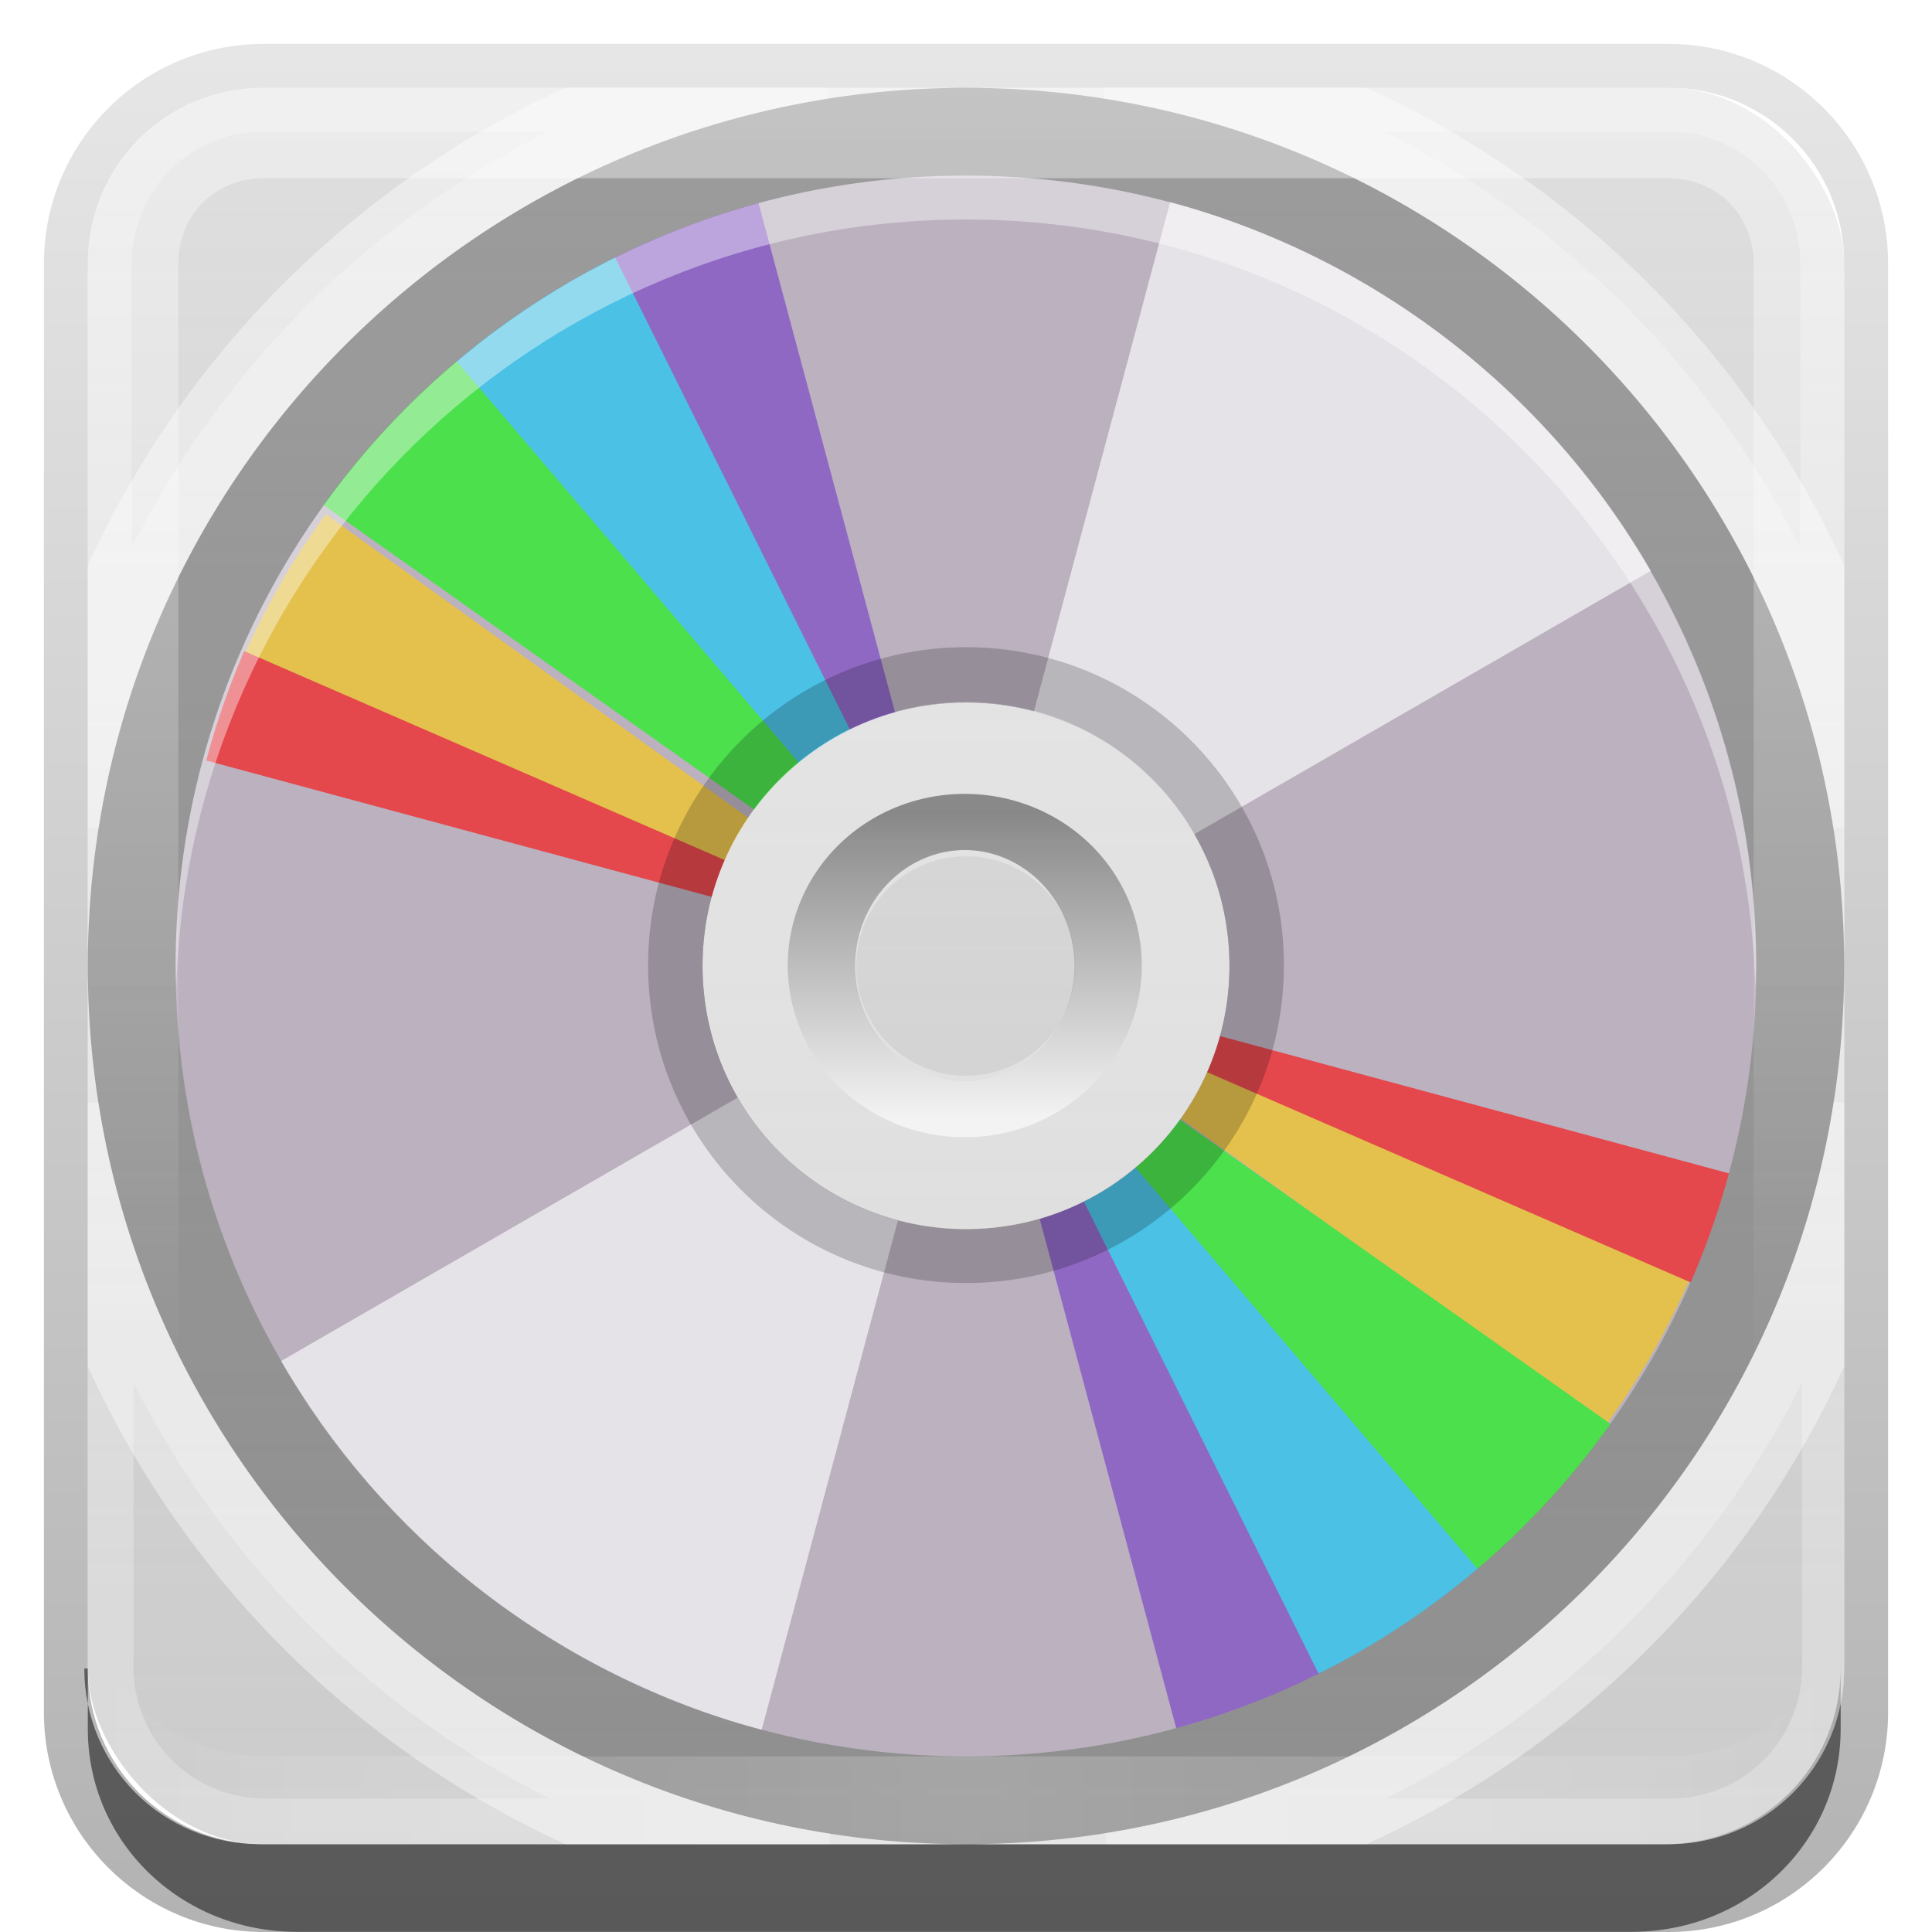 <?xml version="1.0" encoding="UTF-8"?>
<svg id="svg2" width="22" height="22" version="1.0" xmlns="http://www.w3.org/2000/svg" xmlns:cc="http://creativecommons.org/ns#" xmlns:dc="http://purl.org/dc/elements/1.1/" xmlns:rdf="http://www.w3.org/1999/02/22-rdf-syntax-ns#" xmlns:xlink="http://www.w3.org/1999/xlink">
 <defs id="defs4">
  <linearGradient id="ButtonColor" x1="10.3" x2="10.3" y1="21" y2=".999" gradientUnits="userSpaceOnUse">
   <stop id="stop3189" stop-color="#29669f" offset="0"/>
   <stop id="stop3191" stop-color="#88b6e0" offset="1"/>
  </linearGradient>
  <filter id="filter3194" x="-.18" y="-.18" width="1.36" height="1.36" color-interpolation-filters="sRGB">
   <feGaussianBlur id="feGaussianBlur3196" stdDeviation="1.2"/>
  </filter>
  <clipPath id="clipPath2849">
   <rect id="rect2851" x="1" y="1" width="20" height="20" rx="2" ry="2" fill="#fff" fill-rule="evenodd"/>
  </clipPath>
  <clipPath id="clipPath4187">
   <path id="path4189" d="m48 102c-19.9 0-36 16.1-36 36s16.1 36 36 36 36-16.1 36-36-16.1-36-36-36zm0 24c6.63 0 12 5.37 12 12s-5.37 12-12 12-12-5.37-12-12 5.37-12 12-12z" fill="#bbb1bf"/>
  </clipPath>
  <filter id="filter4195" x="-.18" y="-.18" width="1.36" height="1.36" color-interpolation-filters="sRGB">
   <feGaussianBlur id="feGaussianBlur4197" stdDeviation="5.216"/>
  </filter>
  <clipPath id="clipPath4031">
   <path id="path4033" d="m48 32c-19.9 0-36 16.1-36 36s16.1 36 36 36 36-16.1 36-36-16.1-36-36-36zm0 24c6.63 0 12 5.37 12 12s-5.37 12-12 12-12-5.37-12-12 5.37-12 12-12z" fill="#bbb1bf"/>
  </clipPath>
  <filter id="filter4035" x="-.19" y="-.171" width="1.38" height="1.34" color-interpolation-filters="sRGB">
   <feGaussianBlur id="feGaussianBlur4037" stdDeviation="4.948"/>
  </filter>
  <linearGradient id="linearGradient4004" x1="25.2" x2="94.6" y1="61.9" y2="61.9" gradientUnits="userSpaceOnUse">
   <stop id="stop3364" stop-color="#4d4d4d" offset="0"/>
   <stop id="stop3366" stop-color="#fff" offset="1"/>
  </linearGradient>
  <linearGradient id="linearGradient3806" x1="-3.06" x2="-3.06" y1="27.3" y2="7.25" gradientTransform="translate(11.1 -4.26)" gradientUnits="userSpaceOnUse">
   <stop id="stop4580-5" stop-color="#a0a0a0" stop-opacity=".541" offset="0"/>
   <stop id="stop4582-6" stop-color="#a0a0a0" stop-opacity=".345" offset="1"/>
  </linearGradient>
  <clipPath id="clipPath3873">
   <path id="path3875" d="m-27 3c-1.11 0-2 0.892-2 2v8c0-5.52 4.48-10 10-10h-8zm8 0c5.52 0 10 4.48 10 10v-8c0-1.11-0.892-2-2-2h-8zm10 10c0 5.52-4.48 10-10 10h8c1.11 0 2-0.892 2-2v-8zm-10 10c-5.52 0-10-4.48-10-10v8c0 1.11 0.892 2 2 2h8z" fill="url(#linearGradient3877)" fill-rule="evenodd"/>
  </clipPath>
  <linearGradient id="linearGradient3877" x1="-3.06" x2="-3.06" y1="27.3" y2="7.25" gradientTransform="translate(-18.9 -4.26)" gradientUnits="userSpaceOnUse" xlink:href="#ButtonColor"/>
  <filter id="filter3883" color-interpolation-filters="sRGB">
   <feGaussianBlur id="feGaussianBlur3885" stdDeviation="0.8"/>
  </filter>
  <linearGradient id="linearGradient3887" x1="-3.06" x2="-3.06" y1="27.3" y2="7.25" gradientTransform="translate(11.1 25.7)" gradientUnits="userSpaceOnUse" xlink:href="#ButtonColor"/>
  <linearGradient id="linearGradient3889" x1="-3.06" x2="-3.06" y1="27.3" y2="7.25" gradientTransform="translate(11.1 -34.3)" gradientUnits="userSpaceOnUse" xlink:href="#ButtonColor"/>
  <linearGradient id="linearGradient2946" x1="11.4" x2="11.4" y1="22" y2="-9.82" gradientUnits="userSpaceOnUse">
   <stop id="stop3330" offset="0"/>
   <stop id="stop3333" stop-opacity="0" offset="1"/>
  </linearGradient>
  <linearGradient id="linearGradient3845" x1="11" x2="21" y1="19.5" y2="19.5" gradientUnits="userSpaceOnUse" spreadMethod="reflect">
   <stop id="stop3833" stop-color="#fff" offset="0"/>
   <stop id="stop3821" stop-color="#fff" stop-opacity=".498" offset=".75"/>
   <stop id="stop3835" stop-color="#fff" stop-opacity="0" offset="1"/>
  </linearGradient>
  <linearGradient id="linearGradient3078" x1="10" x2="10" y1="1" y2="16" gradientUnits="userSpaceOnUse">
   <stop id="stop3825" stop-color="#fff" offset="0"/>
   <stop id="stop3829" stop-color="#fff" stop-opacity="0" offset="1"/>
  </linearGradient>
 </defs>
 <g id="layer3" transform="translate(0,-2)">
  <path id="rect3371" transform="translate(0,2)" d="m3 0.5c-1.38 0-2.5 1.12-2.5 2.5v16.5c0 1.38 1.12 2.5 2.5 2.5h16c1.38 0 2.5-1.12 2.5-2.5v-16.5c0-1.38-1.12-2.5-2.5-2.5h-16zm0 0.5h16c1.11 0 2 0.892 2 2v16c0 1.11-0.892 2-2 2h-16c-1.11 0-2-0.892-2-2v-16c0-1.11 0.892-2 2-2z" fill="url(#linearGradient2946)" opacity=".3"/>
  <path id="rect2553" transform="translate(0,2)" d="m1 19v0.688c0 1.29 1.06 2.31 2.38 2.31h15.2c1.32 0 2.38-1.02 2.38-2.31v-0.688c0 1.11-0.892 2-2 2h-16c-1.11 0-2-0.892-2-2z" opacity=".5"/>
  <rect id="rect2937" x="1" y="33" width="20" height="20" rx="2" ry="2" fill="url(#linearGradient3887)" fill-rule="evenodd"/>
 </g>
 <g id="layer4" transform="translate(0,-2)">
  <rect id="rect3798" x="1" y="3" width="20" height="20" rx="2" ry="2" fill="url(#linearGradient3806)" fill-rule="evenodd"/>
  <path id="path3830" d="m6.44 3c-2.41 1.1-4.34 3.03-5.44 5.44v4.56c0-5.52 4.48-10 10-10h-4.56zm4.56 0c5.52 0 10 4.48 10 10v-4.56c-1.1-2.41-3.03-4.34-5.44-5.44h-4.56zm10 10c0 5.52-4.48 10-10 10h4.56c2.41-1.1 4.34-3.03 5.44-5.44v-4.56zm-10 10c-5.52 0-10-4.48-10-10v4.56c1.1 2.41 3.03 4.34 5.44 5.44h4.56z" fill="#fff" opacity=".4"/>
  <rect id="rect3802" x="1" y="33" width="20" height="20" rx="2" ry="2" fill="url(#linearGradient3887)" fill-rule="evenodd"/>
  <path id="path3810" transform="matrix(.993 0 0 .989 30.1 .146)" d="m21 13a10.1 10.1 0 0 1-10.1 10.1 10.1 10.1 0 0 1-10.1-10.1 10.1 10.1 0 0 1 10.1-10.1 10.1 10.1 0 0 1 10.1 10.1z" opacity=".6"/>
  <path id="path3812" transform="matrix(.298 0 0 .297 37.7 9.14)" d="m21 13a10.1 10.1 0 0 1-10.1 10.1 10.1 10.1 0 0 1-10.1-10.1 10.1 10.1 0 0 1 10.1-10.1 10.1 10.1 0 0 1 10.1 10.1z" opacity=".6"/>
  <path id="path3814" d="m41 33c-5.52 0-10 4.48-10 10s4.48 10 10 10 10-4.48 10-10-4.48-10-10-10zm0 7c1.66 0 3 1.34 3 3s-1.34 3-3 3-3-1.34-3-3 1.34-3 3-3z" opacity=".6"/>
  <path id="path3819" d="m11 3c-5.52 0-10 4.48-10 10s4.48 10 10 10 10-4.48 10-10-4.48-10-10-10zm0 7c1.66 0 3 1.34 3 3s-1.34 3-3 3-3-1.34-3-3 1.34-3 3-3z" opacity=".3"/>
  <path id="rect3821" d="m3-27c-1.11 0-2 0.892-2 2v8c0-5.52 4.48-10 10-10h-8zm8 0c5.52 0 10 4.48 10 10v-8c0-1.11-0.892-2-2-2h-8zm10 10c0 5.52-4.48 10-10 10h8c1.11 0 2-0.892 2-2v-8zm-10 10c-5.52 0-10-4.48-10-10v8c0 1.11 0.892 2 2 2h8z" fill="url(#linearGradient3889)" fill-rule="evenodd"/>
 </g>
 <g id="layer5" transform="translate(0,-2)">
  <path id="path3978" d="m11 4c-4.97 0-9 4.03-9 9 0 4.97 4.03 9 9 9 4.97 0 9-4.03 9-9 0-4.97-4.03-9-9-9zm0 6c1.66 0 3 1.34 3 3s-1.34 3-3 3c-1.66 0-3-1.34-3-3 0-1.66 1.34-3 3-3z" fill="#bbb1bf"/>
  <path id="path3992" d="m11 10c-1.66 0-3 1.34-3 3s1.34 3 3 3c1.66 0 3-1.34 3-3 0-1.66-1.34-3-3-3zm0 1.75c0.69 0 1.25 0.56 1.25 1.25s-0.56 1.25-1.25 1.25-1.25-0.56-1.25-1.25c0-0.69 0.56-1.25 1.25-1.25z" fill="#fff" opacity=".3"/>
  <path id="path4002" transform="matrix(0 .05 -.06 0 14.7 10)" d="m92.6 61.9a32.7 27.2 0 0 1-32.7 27.2 32.7 27.2 0 0 1-32.7-27.2 32.7 27.2 0 0 1 32.7-27.2 32.7 27.2 0 0 1 32.7 27.2z" fill="none" opacity=".6" stroke="url(#linearGradient4004)" stroke-linecap="round" stroke-width="12.8"/>
  <path id="path4018" transform="matrix(.25 0 0 .25 -1 -4)" d="m57.3 33.2-9.31 34.8 31.2-18c-4.77-8.27-12.7-14.3-21.9-16.8zm-9.31 34.8-31.2 18c4.77 8.27 12.7 14.3 21.9 16.8l9.31-34.8z" clip-path="url(#clipPath4031)" fill="#fff" filter="url(#filter4035)" opacity=".8"/>
  <g id="g4175" transform="matrix(.25 0 0 .25 -1 -21.5)" clip-path="url(#clipPath4187)" filter="url(#filter4195)" opacity=".6">
   <path id="path4039" transform="matrix(1.51 .869 -.957 1.66 27.6 21.5)" d="m61 57.8a20.7 18.8 0 0 1-2.62 2.91l-14.6-13.3z" fill="#7137c8"/>
   <path id="path4041" transform="matrix(1.68 .45 -.495 1.85 -1.9 30.8)" d="m60.8 58a20.7 18.8 0 0 1-3.38 3.48l-13.7-14.1z" fill="#0cf"/>
   <path id="path4043" transform="matrix(1.74 0 -6.03e-8 1.91 -28 47.3)" d="m62.7 54.8a20.7 18.8 0 0 1-2.26 3.62l-16.8-11z" fill="#fc0"/>
   <path id="path4045" transform="matrix(1.68 -.45 .495 1.85 -48.8 70.1)" d="m61.6 56.8a20.7 18.8 0 0 1-1.7 2.28l-16.2-11.7z" fill="#f00"/>
   <path id="path4144" transform="matrix(1.68 .45 -.495 1.85 -1.9 30.8)" d="m63.1 53.9a20.7 18.8 0 0 1-2.37 4.17l-17.1-10.7z" fill="#0f0"/>
   <path id="path4155" transform="matrix(-1.51 -.869 .957 -1.66 68.4 254)" d="m61 57.8a20.7 18.8 0 0 1-2.62 2.91l-14.6-13.3z" fill="#7137c8"/>
   <path id="path4157" transform="matrix(-1.68 -.45 .495 -1.85 97.9 245)" d="m60.8 58a20.7 18.8 0 0 1-3.38 3.48l-13.7-14.1z" fill="#0cf"/>
   <path id="path4159" transform="matrix(-1.74 0 6.03e-8 -1.91 124 229)" d="m62.7 54.8a20.7 18.8 0 0 1-2.26 3.62l-16.8-11z" fill="#fc0"/>
   <path id="path4161" transform="matrix(-1.68 .45 -.495 -1.85 145 206)" d="m61.6 56.8a20.7 18.8 0 0 1-1.7 2.28l-16.2-11.7z" fill="#f00"/>
   <path id="path4163" transform="matrix(-1.68 -.45 .495 -1.85 97.9 245)" d="m63.1 53.9a20.7 18.8 0 0 1-2.37 4.17l-17.1-10.7z" fill="#0f0"/>
  </g>
  <path id="path3986" d="m11 9.37c-2 0-3.62 1.62-3.62 3.62s1.62 3.62 3.62 3.62 3.62-1.62 3.62-3.62-1.62-3.62-3.62-3.62zm0 0.625c1.66 0 3 1.34 3 3s-1.34 3-3 3c-1.66 0-3-1.34-3-3 0-1.66 1.34-3 3-3z" opacity=".2"/>
  <path id="path4199" d="m11 4c-4.97 0-9 4.03-9 9 0 0.084 0.005 0.166 0.008 0.25 0.133-4.85 4.11-8.75 8.99-8.75s8.86 3.9 8.99 8.75c0.002-0.084 0.008-0.166 0.008-0.25 0-4.97-4.03-9-9-9z" fill="#fff" opacity=".4"/>
 </g>
 <g id="layer1">
  <path id="path3838" transform="translate(30,-2)" d="m-27 3c-1.11 0-2 0.892-2 2v6.38c0.697-4.29 4.08-7.68 8.38-8.38h-6.38zm9.62 0c4.29 0.697 7.68 4.08 8.38 8.38v-6.38c0-1.11-0.892-2-2-2h-6.38zm-11.6 11.6v6.38c0 1.11 0.892 2 2 2h6.38c-4.29-0.697-7.68-4.08-8.38-8.38zm20 0c-0.697 4.29-4.08 7.68-8.38 8.38h6.38c1.11 0 2-0.892 2-2v-6.38z" clip-path="url(#clipPath3873)" fill="none" filter="url(#filter3883)" opacity=".5" stroke="#fff"/>
  <path id="rect3050" d="m3 1c-1.11 0-2 0.892-2 2v16c0 1.11 0.892 2 2 2h16c1.11 0 2-0.892 2-2v-16c0-1.11-0.892-2-2-2h-16zm0 1.03h16c0.55 0 0.969 0.419 0.969 0.969v16c0 0.55-0.419 0.969-0.969 0.969h-16c-0.55 0-0.969-0.419-0.969-0.969v-16c0-0.55 0.419-0.969 0.969-0.969z" fill="url(#linearGradient3078)" fill-rule="evenodd" opacity=".4"/>
  <path id="path3235" d="m3 21c-1.11 0-2-0.892-2-2v-1c0 1.11 0.892 2 2 2h16c1.11 0 2-0.892 2-2v1c0 1.11-0.892 2-2 2h-16z" fill="url(#linearGradient3845)" fill-rule="evenodd" opacity=".2"/>
 </g>
 <g id="layer2" display="none">
  <rect id="rect2410" x="3" y="3" width="16" height="16" rx="2" ry="2" clip-path="url(#clipPath2849)" display="inline" fill="#fff" filter="url(#filter3194)" opacity=".15"/>
 </g>
</svg>
